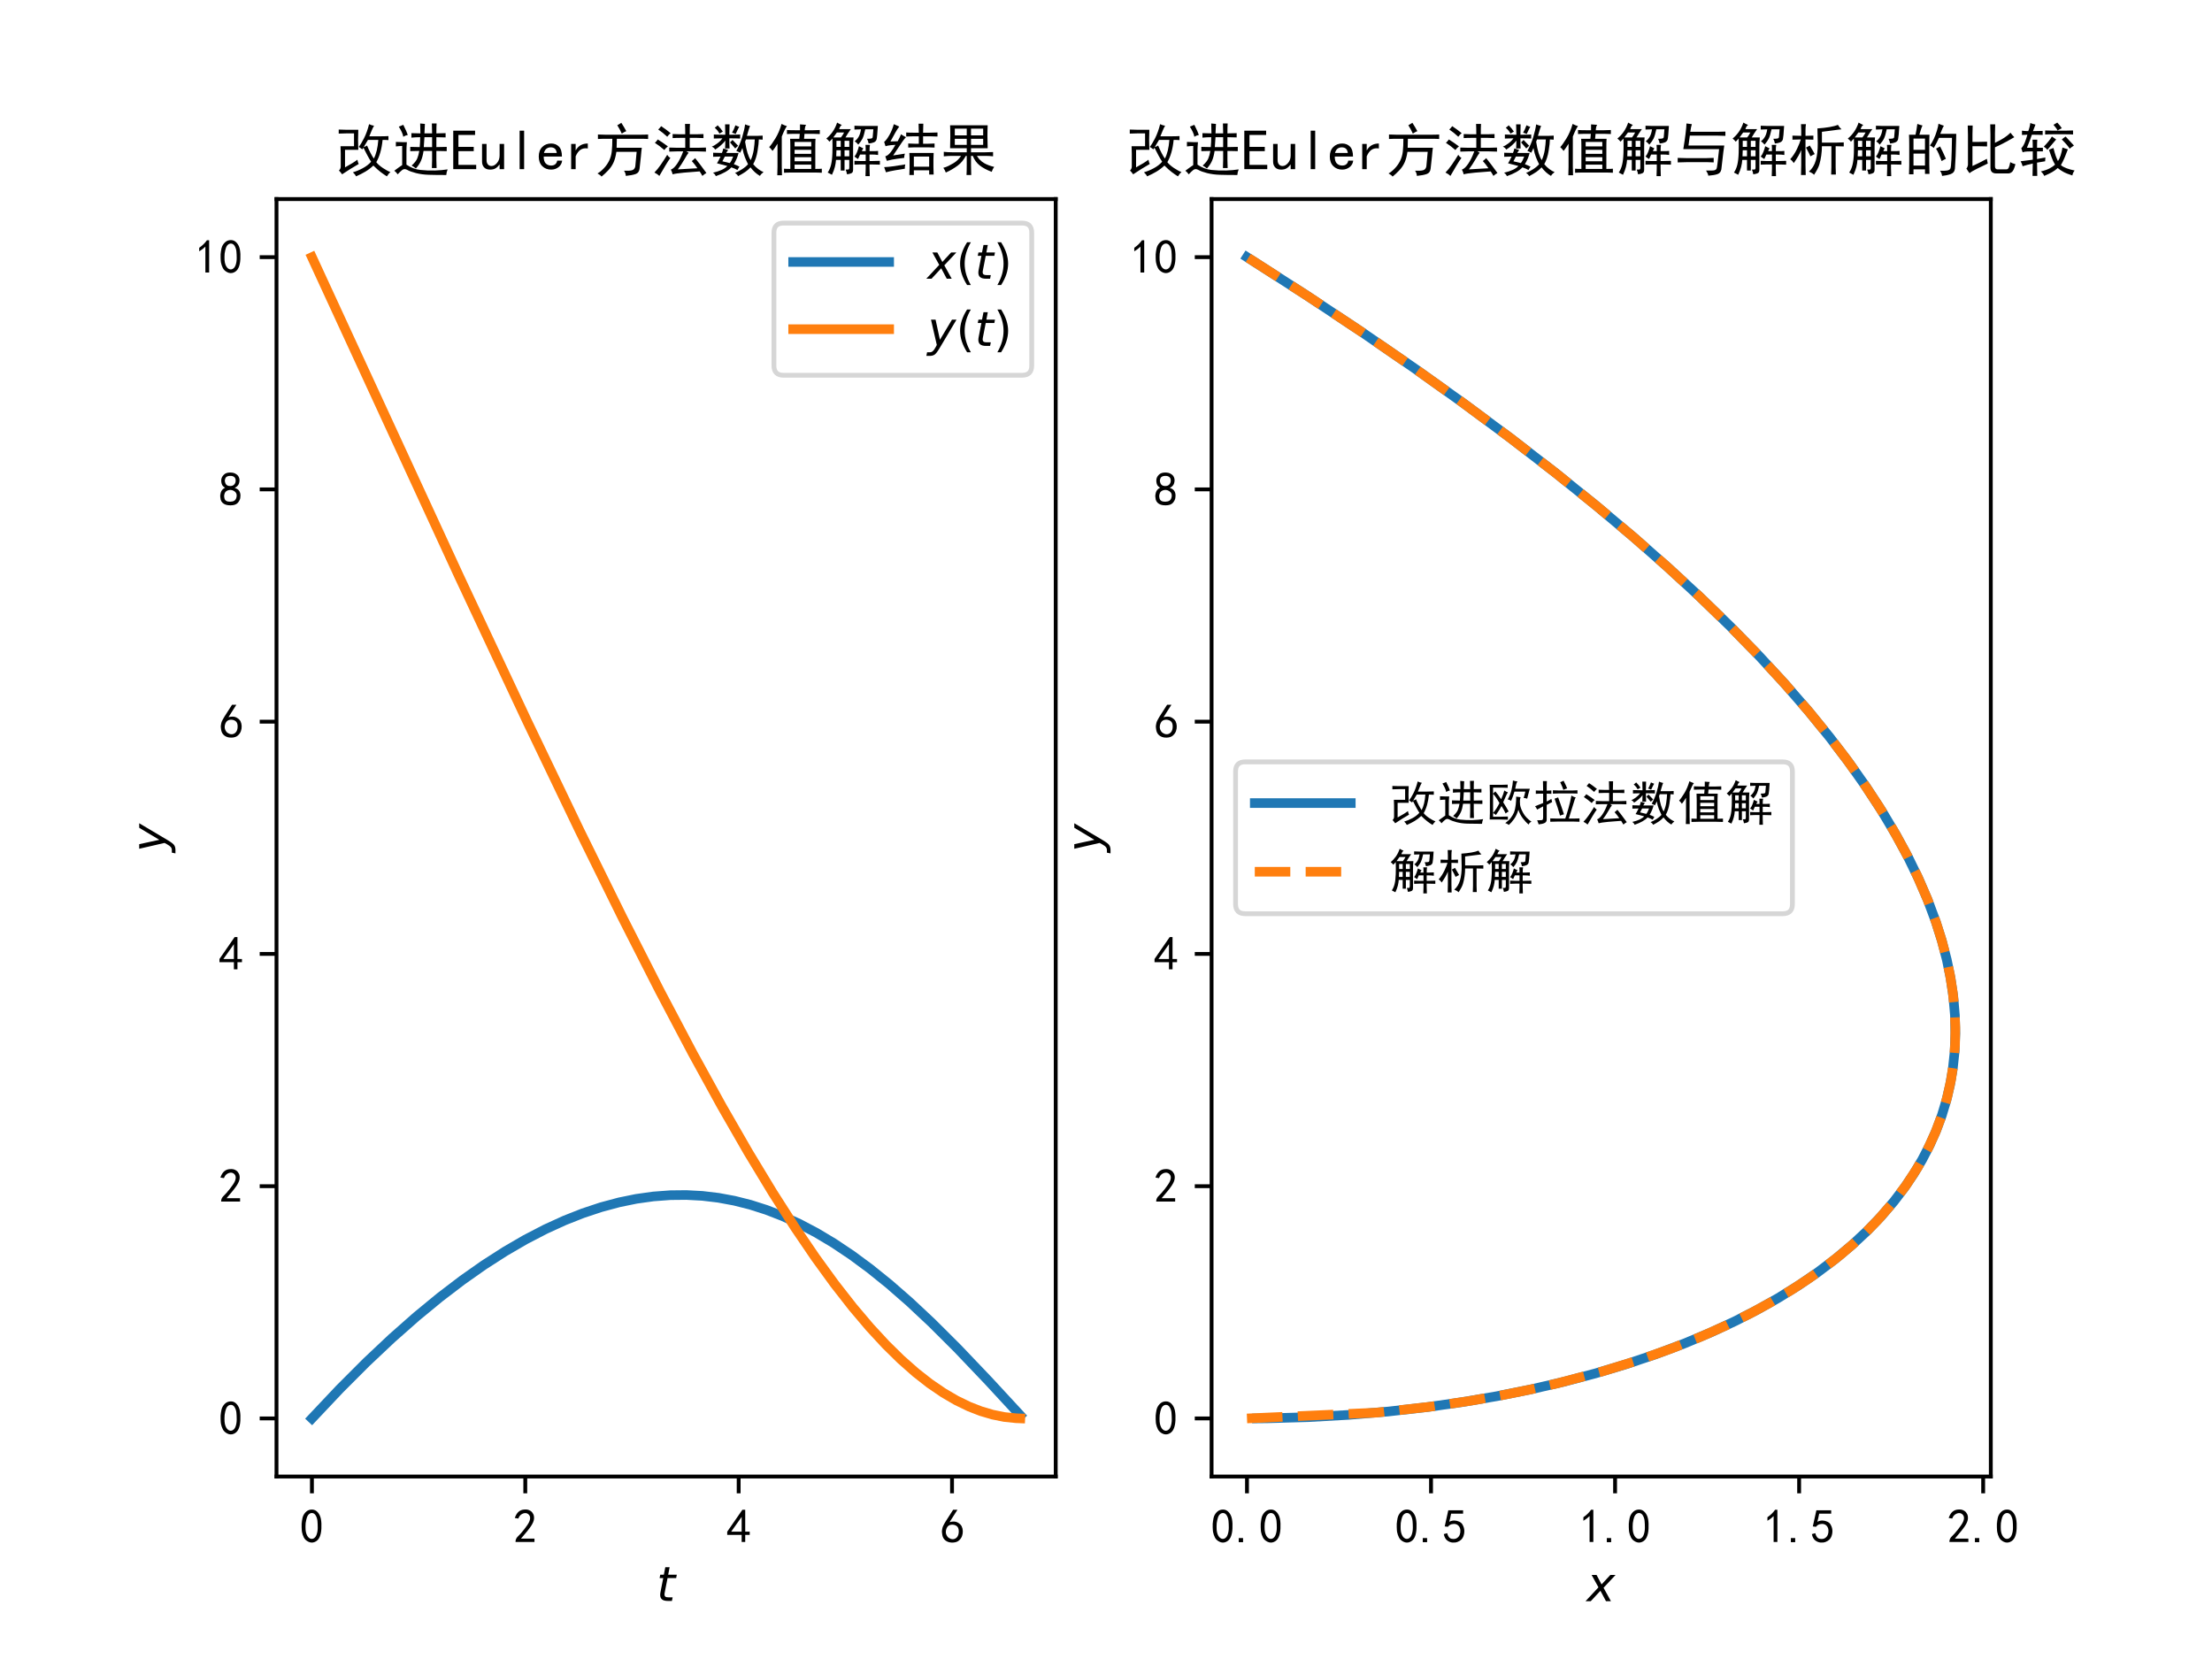 <?xml version="1.0" encoding="utf-8" standalone="no"?>
<!DOCTYPE svg PUBLIC "-//W3C//DTD SVG 1.1//EN"
  "http://www.w3.org/Graphics/SVG/1.1/DTD/svg11.dtd">
<!-- Created with matplotlib (https://matplotlib.org/) -->
<svg height="345.6pt" version="1.1" viewBox="0 0 460.8 345.6" width="460.8pt" xmlns="http://www.w3.org/2000/svg" xmlns:xlink="http://www.w3.org/1999/xlink">
 <defs>
  <style type="text/css">*{stroke-linecap:butt;stroke-linejoin:round;}</style>
 </defs>
 <g id="figure_1">
  <g id="patch_1">
   <path d="M 0 345.6 
L 460.8 345.6 
L 460.8 0 
L 0 0 
z
" style="fill:#ffffff;"/>
  </g>
  <g id="axes_1">
   <g id="patch_2">
    <path d="M 57.6 307.584 
L 219.927 307.584 
L 219.927 41.472 
L 57.6 41.472 
z
" style="fill:#ffffff;"/>
   </g>
   <g id="matplotlib.axis_1">
    <g id="xtick_1">
     <g id="line2d_1">
      <defs>
       <path d="M 0 0 
L 0 3.5 
" id="m5d708b7525" style="stroke:#000000;stroke-width:0.8;"/>
      </defs>
      <g>
       <use style="stroke:#000000;stroke-width:0.8;" x="64.979" xlink:href="#m5d708b7525" y="307.584"/>
      </g>
     </g>
     <g id="text_1">
      <!-- 0 -->
      <g transform="translate(62.479 321.459)scale(0.1 -0.1)">
       <defs>
        <path d="M 3.125 29.297 
Q 3.906 50 6.438 56.047 
Q 8.984 62.109 13.672 66.016 
Q 18.359 69.922 25.188 69.922 
Q 32.031 69.922 37.109 64.25 
Q 42.188 58.594 43.75 50 
Q 45.312 41.406 44.719 30.266 
Q 44.141 19.141 40.812 12.109 
Q 37.5 5.078 30.859 2.344 
Q 24.219 -0.391 17.578 2.922 
Q 10.938 6.25 8.203 11.719 
Q 5.469 17.188 4.297 23.234 
Q 3.125 29.297 3.906 50 
z
M 12.891 52.734 
Q 10.547 31.25 12.5 22.844 
Q 14.453 14.453 18.938 10.938 
Q 23.438 7.422 28.125 9.562 
Q 32.812 11.719 34.953 18.156 
Q 37.109 24.609 37.109 32.219 
Q 37.109 39.844 36.516 46.094 
Q 35.938 52.344 33 57.422 
Q 30.078 62.5 25.188 62.688 
Q 20.312 62.891 16.594 57.812 
Q 12.891 52.734 10.547 31.25 
z
" id="SimHei-48"/>
       </defs>
       <use xlink:href="#SimHei-48"/>
      </g>
     </g>
    </g>
    <g id="xtick_2">
     <g id="line2d_2">
      <g>
       <use style="stroke:#000000;stroke-width:0.8;" x="109.427" xlink:href="#m5d708b7525" y="307.584"/>
      </g>
     </g>
     <g id="text_2">
      <!-- 2 -->
      <g transform="translate(106.927 321.459)scale(0.1 -0.1)">
       <defs>
        <path d="M 4.688 3.906 
Q 5.078 9.766 10.156 14.453 
Q 15.234 19.141 23.047 29.094 
Q 30.859 39.062 33.203 44.531 
Q 35.547 50 34.953 53.906 
Q 34.375 57.812 31.25 60.344 
Q 28.125 62.891 24.016 62.5 
Q 19.922 62.109 16.203 59.375 
Q 12.5 56.641 10.547 51.172 
L 3.125 52.344 
Q 6.25 61.328 11.125 65.422 
Q 16.016 69.531 22.656 69.922 
Q 26.562 70.312 29.688 69.719 
Q 32.812 69.141 36.125 66.984 
Q 39.453 64.844 41.594 60.547 
Q 43.75 56.25 43.156 50.188 
Q 42.578 44.141 37.109 35.734 
Q 31.641 27.344 16.016 9.375 
L 44.141 9.375 
L 44.141 2.344 
L 4.688 2.344 
z
" id="SimHei-50"/>
       </defs>
       <use xlink:href="#SimHei-50"/>
      </g>
     </g>
    </g>
    <g id="xtick_3">
     <g id="line2d_3">
      <g>
       <use style="stroke:#000000;stroke-width:0.8;" x="153.876" xlink:href="#m5d708b7525" y="307.584"/>
      </g>
     </g>
     <g id="text_3">
      <!-- 4 -->
      <g transform="translate(151.376 321.459)scale(0.1 -0.1)">
       <defs>
        <path d="M 31.25 17.188 
L 1.172 17.188 
L 1.172 23.828 
L 32.812 69.531 
L 38.672 69.531 
L 38.672 23.828 
L 48.047 23.828 
L 48.047 17.188 
L 38.672 17.188 
L 38.672 2.344 
L 31.25 2.344 
z
M 31.25 23.828 
L 31.25 54.688 
L 9.375 23.828 
z
" id="SimHei-52"/>
       </defs>
       <use xlink:href="#SimHei-52"/>
      </g>
     </g>
    </g>
    <g id="xtick_4">
     <g id="line2d_4">
      <g>
       <use style="stroke:#000000;stroke-width:0.8;" x="198.325" xlink:href="#m5d708b7525" y="307.584"/>
      </g>
     </g>
     <g id="text_4">
      <!-- 6 -->
      <g transform="translate(195.825 321.459)scale(0.1 -0.1)">
       <defs>
        <path d="M 3.516 19.531 
Q 4.297 30.859 6.047 34.766 
Q 7.812 38.672 11.328 44.531 
L 27.344 69.531 
L 36.328 69.531 
L 19.922 43.75 
Q 30.469 46.484 36.719 42.969 
Q 42.969 39.453 45.109 34.953 
Q 47.266 30.469 47.453 25.188 
Q 47.656 19.922 45.891 14.844 
Q 44.141 9.766 39.641 5.656 
Q 35.156 1.562 27.141 1.172 
Q 19.141 0.781 13.469 4.094 
Q 7.812 7.422 5.656 13.469 
Q 3.516 19.531 4.297 30.859 
z
M 12.5 16.016 
Q 19.531 8.594 25.391 8.203 
Q 31.25 7.812 35.156 12.109 
Q 39.062 16.406 39.062 24.609 
Q 39.062 32.812 34.172 35.938 
Q 29.297 39.062 23.234 38.281 
Q 17.188 37.5 14.453 32.422 
Q 11.719 27.344 12.109 21.672 
Q 12.5 16.016 19.531 8.594 
z
" id="SimHei-54"/>
       </defs>
       <use xlink:href="#SimHei-54"/>
      </g>
     </g>
    </g>
    <g id="text_5">
     <!-- $t$ -->
     <g transform="translate(136.764 333.584)scale(0.1 -0.1)">
      <defs>
       <path d="M 42.281 54.688 
L 40.922 47.703 
L 23 47.703 
L 17.188 18.016 
Q 16.891 16.359 16.75 15.234 
Q 16.609 14.109 16.609 13.484 
Q 16.609 10.359 18.484 8.938 
Q 20.359 7.516 24.516 7.516 
L 33.594 7.516 
L 32.078 0 
L 23.484 0 
Q 15.484 0 11.547 3.125 
Q 7.625 6.25 7.625 12.594 
Q 7.625 13.719 7.766 15.062 
Q 7.906 16.406 8.203 18.016 
L 14.016 47.703 
L 6.391 47.703 
L 7.812 54.688 
L 15.281 54.688 
L 18.312 70.219 
L 27.297 70.219 
L 24.312 54.688 
z
" id="DejaVuSans-Oblique-116"/>
      </defs>
      <use transform="translate(0 0.781)" xlink:href="#DejaVuSans-Oblique-116"/>
     </g>
    </g>
   </g>
   <g id="matplotlib.axis_2">
    <g id="ytick_1">
     <g id="line2d_5">
      <defs>
       <path d="M 0 0 
L -3.5 0 
" id="m7e8aadbbda" style="stroke:#000000;stroke-width:0.8;"/>
      </defs>
      <g>
       <use style="stroke:#000000;stroke-width:0.8;" x="57.6" xlink:href="#m7e8aadbbda" y="295.488"/>
      </g>
     </g>
     <g id="text_6">
      <!-- 0 -->
      <g transform="translate(45.6 298.925)scale(0.1 -0.1)">
       <use xlink:href="#SimHei-48"/>
      </g>
     </g>
    </g>
    <g id="ytick_2">
     <g id="line2d_6">
      <g>
       <use style="stroke:#000000;stroke-width:0.8;" x="57.6" xlink:href="#m7e8aadbbda" y="247.104"/>
      </g>
     </g>
     <g id="text_7">
      <!-- 2 -->
      <g transform="translate(45.6 250.542)scale(0.1 -0.1)">
       <use xlink:href="#SimHei-50"/>
      </g>
     </g>
    </g>
    <g id="ytick_3">
     <g id="line2d_7">
      <g>
       <use style="stroke:#000000;stroke-width:0.8;" x="57.6" xlink:href="#m7e8aadbbda" y="198.72"/>
      </g>
     </g>
     <g id="text_8">
      <!-- 4 -->
      <g transform="translate(45.6 202.157)scale(0.1 -0.1)">
       <use xlink:href="#SimHei-52"/>
      </g>
     </g>
    </g>
    <g id="ytick_4">
     <g id="line2d_8">
      <g>
       <use style="stroke:#000000;stroke-width:0.8;" x="57.6" xlink:href="#m7e8aadbbda" y="150.336"/>
      </g>
     </g>
     <g id="text_9">
      <!-- 6 -->
      <g transform="translate(45.6 153.774)scale(0.1 -0.1)">
       <use xlink:href="#SimHei-54"/>
      </g>
     </g>
    </g>
    <g id="ytick_5">
     <g id="line2d_9">
      <g>
       <use style="stroke:#000000;stroke-width:0.8;" x="57.6" xlink:href="#m7e8aadbbda" y="101.952"/>
      </g>
     </g>
     <g id="text_10">
      <!-- 8 -->
      <g transform="translate(45.6 105.389)scale(0.1 -0.1)">
       <defs>
        <path d="M 2.734 16.797 
Q 2.734 26.172 5.078 30.656 
Q 7.422 35.156 12.891 37.891 
Q 8.203 40.625 6.641 43.938 
Q 5.078 47.266 4.875 51.562 
Q 4.688 55.859 6.047 58.984 
Q 7.422 62.109 10.156 64.844 
Q 12.891 67.578 16.203 68.547 
Q 19.531 69.531 23.438 69.531 
Q 27.344 69.531 30.469 68.75 
Q 33.594 67.969 37.109 65.422 
Q 40.625 62.891 42.188 58.203 
Q 43.75 53.516 41.984 47.266 
Q 40.234 41.016 32.812 37.5 
Q 39.453 35.547 42.188 31.438 
Q 44.922 27.344 44.922 21.484 
Q 44.922 15.625 43.156 12.109 
Q 41.406 8.594 39.25 6.25 
Q 37.109 3.906 33.391 2.531 
Q 29.688 1.172 24.016 1.172 
Q 18.359 1.172 14.25 2.531 
Q 10.156 3.906 7.422 6.641 
Q 4.688 9.375 3.703 13.078 
Q 2.734 16.797 2.734 26.172 
z
M 10.938 26.562 
Q 10.547 17.188 12.297 13.672 
Q 14.062 10.156 18.75 9.172 
Q 23.438 8.203 28.516 9.375 
Q 33.594 10.547 35.547 14.844 
Q 37.5 19.141 36.906 23.438 
Q 36.328 27.734 32.031 30.656 
Q 27.734 33.594 22.656 33.203 
Q 17.578 32.812 14.25 29.688 
Q 10.938 26.562 10.547 17.188 
z
M 12.109 56.25 
Q 12.109 48.438 14.844 44.922 
Q 17.578 41.406 23.438 41.406 
Q 29.297 41.406 32.219 44.922 
Q 35.156 48.438 34.953 53.312 
Q 34.766 58.203 31.438 60.547 
Q 28.125 62.891 22.453 62.5 
Q 16.797 62.109 14.453 59.172 
Q 12.109 56.25 12.109 48.438 
z
" id="SimHei-56"/>
       </defs>
       <use xlink:href="#SimHei-56"/>
      </g>
     </g>
    </g>
    <g id="ytick_6">
     <g id="line2d_10">
      <g>
       <use style="stroke:#000000;stroke-width:0.8;" x="57.6" xlink:href="#m7e8aadbbda" y="53.568"/>
      </g>
     </g>
     <g id="text_11">
      <!-- 10 -->
      <g transform="translate(40.6 57.005)scale(0.1 -0.1)">
       <defs>
        <path d="M 21.875 56.25 
Q 16.797 51.172 8.984 46.484 
L 8.984 53.906 
Q 18.75 60.547 25 69.531 
L 29.688 69.531 
L 29.688 2.344 
L 21.875 2.344 
z
" id="SimHei-49"/>
       </defs>
       <use xlink:href="#SimHei-49"/>
       <use x="50" xlink:href="#SimHei-48"/>
      </g>
     </g>
    </g>
    <g id="text_12">
     <!-- $y$ -->
     <g transform="translate(34.5 177.528)rotate(-90)scale(0.1 -0.1)">
      <defs>
       <path d="M 24.812 -5.078 
Q 18.562 -15.578 14.625 -18.188 
Q 10.688 -20.797 4.594 -20.797 
L -2.484 -20.797 
L -0.984 -13.281 
L 4.203 -13.281 
Q 7.953 -13.281 10.594 -11.234 
Q 13.234 -9.188 16.5 -3.219 
L 19.281 2 
L 7.172 54.688 
L 16.703 54.688 
L 25.781 12.797 
L 50.875 54.688 
L 60.297 54.688 
z
" id="DejaVuSans-Oblique-121"/>
      </defs>
      <use transform="translate(0 0.312)" xlink:href="#DejaVuSans-Oblique-121"/>
     </g>
    </g>
   </g>
   <g id="line2d_11">
    <path clip-path="url(#p2089507216)" d="M 64.979 295.488 
L 70.757 289.365 
L 76.313 283.801 
L 81.647 278.776 
L 86.758 274.265 
L 91.648 270.242 
L 96.315 266.681 
L 100.76 263.554 
L 105.205 260.697 
L 109.427 258.242 
L 113.65 256.051 
L 117.65 254.227 
L 121.429 252.737 
L 125.207 251.482 
L 128.985 250.469 
L 132.541 249.743 
L 136.097 249.244 
L 139.653 248.977 
L 142.986 248.943 
L 146.32 249.122 
L 149.654 249.519 
L 152.987 250.136 
L 156.321 250.976 
L 159.655 252.041 
L 162.988 253.331 
L 166.544 254.955 
L 170.1 256.832 
L 173.656 258.959 
L 177.434 261.484 
L 181.212 264.273 
L 185.213 267.498 
L 189.435 271.182 
L 194.102 275.552 
L 199.436 280.868 
L 205.881 287.63 
L 212.549 294.843 
L 212.549 294.843 
" style="fill:none;stroke:#1f77b4;stroke-linecap:square;stroke-width:2;"/>
   </g>
   <g id="line2d_12">
    <path clip-path="url(#p2089507216)" d="M 64.979 53.568 
L 95.648 120.074 
L 109.872 150.379 
L 120.762 173.072 
L 129.652 191.107 
L 137.43 206.399 
L 144.32 219.458 
L 150.32 230.377 
L 155.876 240.038 
L 160.988 248.485 
L 165.655 255.775 
L 169.878 261.982 
L 173.878 267.488 
L 177.656 272.321 
L 181.212 276.519 
L 184.546 280.125 
L 187.657 283.185 
L 190.769 285.935 
L 193.658 288.198 
L 196.547 290.171 
L 199.214 291.727 
L 201.881 293.02 
L 204.326 293.971 
L 206.77 294.694 
L 209.215 295.186 
L 211.66 295.444 
L 212.549 295.48 
L 212.549 295.48 
" style="fill:none;stroke:#ff7f0e;stroke-linecap:square;stroke-width:2;"/>
   </g>
   <g id="patch_3">
    <path d="M 57.6 307.584 
L 57.6 41.472 
" style="fill:none;stroke:#000000;stroke-linecap:square;stroke-linejoin:miter;stroke-width:0.8;"/>
   </g>
   <g id="patch_4">
    <path d="M 219.927 307.584 
L 219.927 41.472 
" style="fill:none;stroke:#000000;stroke-linecap:square;stroke-linejoin:miter;stroke-width:0.8;"/>
   </g>
   <g id="patch_5">
    <path d="M 57.6 307.584 
L 219.927 307.584 
" style="fill:none;stroke:#000000;stroke-linecap:square;stroke-linejoin:miter;stroke-width:0.8;"/>
   </g>
   <g id="patch_6">
    <path d="M 57.6 41.472 
L 219.927 41.472 
" style="fill:none;stroke:#000000;stroke-linecap:square;stroke-linejoin:miter;stroke-width:0.8;"/>
   </g>
   <g id="text_13">
    <!-- 改进Euler方法数值解结果 -->
    <g transform="translate(69.764 35.472)scale(0.12 -0.12)">
     <defs>
      <path d="M 71.875 14.062 
Q 75.781 8.984 83.391 3.906 
Q 91.016 -1.172 96.484 -3.125 
Q 93.75 -5.078 90.234 -10.547 
Q 85.156 -7.422 79.484 -3.125 
Q 73.828 1.172 66.797 8.203 
Q 60.156 1.953 52.922 -2.344 
Q 45.703 -6.641 36.719 -10.547 
Q 35.156 -7.031 31.25 -3.516 
Q 39.453 -1.172 48.234 3.516 
Q 57.031 8.203 62.891 14.844 
Q 59.766 19.531 56.25 26.172 
Q 52.734 32.812 49.609 39.062 
L 47.656 36.328 
Q 43.75 39.062 41.406 40.625 
Q 45.312 45.312 50.578 55.656 
Q 55.859 66.016 59.375 80.078 
Q 64.062 77.734 67.969 77.344 
Q 65.625 73.438 63.672 68.547 
Q 61.719 63.672 59.766 58.984 
L 79.297 58.984 
Q 87.5 58.984 92.969 59.375 
L 92.969 52.344 
Q 89.062 52.734 82.812 52.734 
Q 80.469 28.906 71.875 14.062 
z
M 40.625 70.312 
Q 40.234 61.328 40.234 52.344 
Q 40.234 43.359 40.625 35.547 
L 17.578 35.547 
L 17.578 5.078 
Q 32.031 12.891 39.062 18.359 
Q 39.844 13.672 41.406 10.938 
Q 33.984 6.641 26.953 2.344 
Q 19.922 -1.953 12.5 -7.031 
Q 10.156 -3.516 7.031 -0.391 
Q 10.547 2.734 10.156 7.812 
L 10.156 29.297 
Q 10.156 34.766 9.766 41.797 
L 33.203 41.797 
L 33.203 64.062 
L 20.312 64.062 
Q 13.672 64.062 6.641 63.672 
L 6.641 70.703 
Q 13.672 70.312 20.312 70.312 
z
M 50 40.234 
Q 53.516 41.406 55.859 42.969 
Q 58.594 36.328 61.719 30.266 
Q 64.844 24.219 67.578 20.312 
Q 73.828 32.031 75.391 52.734 
L 57.422 52.734 
Q 53.906 46.484 50 40.234 
z
" id="SimHei-25913"/>
      <path d="M 68.75 64.062 
Q 68.75 71.875 68.359 81.25 
L 76.562 81.25 
Q 76.172 76.562 76.172 64.062 
Q 84.375 64.062 92.188 64.453 
L 92.188 57.031 
Q 84.375 57.422 76.172 57.422 
L 76.172 40.234 
Q 85.547 40.234 94.141 40.625 
L 94.141 33.203 
Q 85.547 33.594 76.172 33.594 
L 76.172 17.578 
Q 76.172 10.938 76.562 3.906 
L 68.359 3.906 
Q 68.359 10.938 68.75 17.578 
L 68.75 33.594 
L 53.906 33.594 
Q 52.344 23.047 49.406 16.406 
Q 46.484 9.766 40.625 3.125 
Q 36.719 6.25 33.203 8.203 
Q 40.625 14.844 42.969 20.5 
Q 45.312 26.172 46.484 33.594 
Q 37.5 33.594 30.859 33.203 
L 30.859 40.625 
Q 37.891 40.234 47.266 40.234 
Q 48.047 49.219 48.047 57.422 
Q 40.234 57.422 32.812 56.641 
L 32.812 64.453 
Q 40.234 64.062 48.438 64.062 
Q 48.438 73.047 48.047 81.25 
Q 51.953 80.859 56.25 80.469 
Q 55.859 75.391 55.469 64.062 
z
M 25 48.828 
Q 24.219 40.234 24.219 34.375 
L 24.219 9.766 
Q 35.547 1.953 48.438 0.578 
Q 61.328 -0.781 73.625 -0.391 
Q 85.938 0 95.703 1.562 
Q 93.75 -3.125 93.359 -8.203 
Q 74.609 -8.203 62.688 -7.812 
Q 50.781 -7.422 40.812 -4.875 
Q 30.859 -2.344 25.781 0.578 
Q 20.703 3.516 16.984 0.578 
Q 13.281 -2.344 8.984 -7.031 
Q 6.641 -3.516 3.125 -0.781 
Q 12.5 6.25 16.797 8.984 
L 16.797 42.188 
Q 12.5 42.188 5.859 41.406 
L 5.859 49.219 
Q 13.672 48.828 17.578 48.828 
z
M 68.75 40.234 
L 68.75 57.422 
L 55.469 57.422 
Q 55.078 49.219 54.297 40.234 
z
M 18.75 78.906 
Q 25 66.406 26.562 61.328 
Q 22.266 60.547 18.75 58.203 
Q 17.578 65.234 10.938 75.781 
L 18.75 78.906 
z
" id="SimHei-36827"/>
      <path d="M 45.312 1.953 
L 5.469 1.953 
L 5.469 68.75 
L 43.359 68.75 
L 43.359 61.328 
L 14.453 61.328 
L 14.453 40.625 
L 41.016 40.625 
L 41.016 33.203 
L 14.453 33.203 
L 14.453 9.375 
L 45.312 9.375 
z
" id="SimHei-69"/>
      <path d="M 43.75 1.953 
L 35.938 1.953 
L 35.938 10.156 
Q 32.812 5.859 29.094 3.516 
Q 25.391 1.172 19.531 1.172 
Q 12.5 1.172 8.984 5.078 
Q 5.469 8.984 5.469 14.844 
L 5.469 45.703 
L 13.281 45.703 
L 13.281 17.578 
Q 13.281 12.891 15.625 10.156 
Q 17.969 7.422 21.875 7.422 
Q 26.953 7.422 31.438 12.688 
Q 35.938 17.969 35.938 25.781 
L 35.938 45.703 
L 43.75 45.703 
z
" id="SimHei-117"/>
      <path d="M 28.516 1.953 
L 20.703 1.953 
L 20.703 68.75 
L 28.516 68.75 
z
" id="SimHei-108"/>
      <path d="M 44.531 16.797 
Q 43.75 9.766 38.281 5.469 
Q 32.812 1.172 25.391 1.172 
Q 16.016 1.172 9.953 7.219 
Q 3.906 13.281 3.906 23.828 
Q 3.906 34.375 9.953 40.422 
Q 16.016 46.484 25.391 46.484 
Q 33.594 46.484 38.859 41.203 
Q 44.141 35.938 44.141 23.828 
L 12.5 23.828 
Q 12.5 15.234 16.203 11.719 
Q 19.922 8.203 25.391 8.203 
Q 29.688 8.203 32.422 10.344 
Q 35.156 12.5 35.938 16.797 
z
M 35.156 30.078 
Q 34.375 35.547 31.641 37.688 
Q 28.906 39.844 24.609 39.844 
Q 20.703 39.844 17.578 37.688 
Q 14.453 35.547 12.891 30.078 
z
" id="SimHei-101"/>
      <path d="M 39.062 37.891 
Q 31.641 39.062 26.562 35.734 
Q 21.484 32.422 17.969 24.219 
L 17.969 1.953 
L 10.156 1.953 
L 10.156 45.703 
L 17.969 45.703 
L 17.969 34.375 
Q 21.484 40.625 26.75 43.547 
Q 32.031 46.484 39.062 46.484 
z
" id="SimHei-114"/>
      <path d="M 6.641 62.109 
Q 12.891 61.719 20.312 61.719 
L 78.516 61.719 
Q 87.891 61.719 93.75 62.109 
L 93.75 54.297 
Q 88.672 54.688 79.688 54.688 
L 39.453 54.688 
Q 39.453 50.391 39.062 39.062 
L 82.812 39.062 
Q 82.031 33.984 81.25 24.219 
L 78.906 2.734 
Q 78.125 -4.297 72.266 -6.438 
Q 66.406 -8.594 55.078 -9.766 
Q 54.688 -4.688 51.953 -0.781 
Q 60.938 -1.172 65.625 0 
Q 70.312 1.172 71.484 6.641 
L 73.828 32.031 
L 38.672 32.031 
Q 37.109 21.094 33.781 13.672 
Q 30.469 6.25 24.609 0 
Q 18.75 -6.25 12.891 -10.938 
Q 11.328 -8.594 5.859 -5.469 
Q 10.938 -2.734 16.594 3.125 
Q 22.266 8.984 25.969 16.406 
Q 29.688 23.828 30.656 32.812 
Q 31.641 41.797 31.641 54.688 
L 20.703 54.688 
Q 12.109 54.688 6.641 54.297 
z
M 48.047 63.672 
Q 44.531 71.484 40.234 78.125 
Q 43.75 80.078 47.266 82.422 
Q 51.562 75.781 55.859 67.969 
Q 51.953 66.406 48.047 63.672 
z
" id="SimHei-26041"/>
      <path d="M 94.922 -4.688 
Q 91.406 -6.641 87.891 -9.766 
Q 85.156 -4.688 83.203 -1.953 
Q 70.703 -2.734 56.047 -4.094 
Q 41.406 -5.469 36.328 -7.031 
Q 35.156 -2.344 33.203 1.172 
Q 38.281 2.734 44.141 11.328 
Q 50 19.922 54.688 32.812 
L 43.75 32.812 
Q 36.719 32.812 30.469 32.422 
L 30.469 39.453 
Q 36.719 39.062 44.141 39.062 
L 58.203 39.062 
L 58.203 56.25 
L 49.219 56.25 
Q 41.797 56.25 36.328 55.859 
L 36.328 62.891 
Q 42.578 62.5 48.828 62.5 
L 58.203 62.5 
Q 58.203 73.438 57.812 80.469 
L 66.406 80.469 
Q 66.016 74.609 66.016 62.5 
L 77.734 62.5 
Q 83.594 62.5 89.844 62.891 
L 89.844 55.859 
Q 83.594 56.25 78.516 56.25 
L 66.016 56.25 
L 66.016 39.062 
L 80.078 39.062 
Q 87.109 39.062 94.141 39.453 
L 94.141 32.422 
Q 87.109 32.812 80.078 32.812 
L 60.156 32.812 
L 64.062 30.469 
Q 61.719 27.734 56.641 18.75 
Q 51.562 9.766 45.312 1.562 
Q 62.5 2.344 79.297 3.516 
Q 74.609 10.547 69.531 16.016 
Q 72.656 18.359 75.391 21.094 
Q 82.422 12.5 94.922 -4.688 
z
M 4.688 -3.906 
Q 10.156 1.562 15.812 9.766 
Q 21.484 17.969 26.953 26.953 
Q 28.906 23.438 32.422 21.484 
Q 28.906 16.797 23.438 7.609 
Q 17.969 -1.562 13.281 -9.766 
Q 10.156 -6.641 4.688 -3.906 
z
M 10.547 53.516 
Q 18.75 48.438 28.125 41.406 
Q 24.609 39.062 21.875 35.156 
Q 14.453 41.797 5.469 47.656 
Q 8.203 50 10.547 53.516 
z
M 16.406 76.562 
Q 24.219 71.484 32.812 64.453 
Q 29.688 62.109 26.953 58.203 
Q 19.531 65.234 11.328 70.703 
Q 14.062 73.438 16.406 76.562 
z
" id="SimHei-27861"/>
      <path d="M 70.703 76.953 
Q 69.922 75 68.75 71.672 
Q 67.578 68.359 65.234 59.766 
L 83.203 59.766 
Q 87.109 59.766 92.578 60.156 
L 92.578 53.125 
Q 88.281 53.516 85.938 53.516 
Q 85.938 47.266 83.781 33.781 
Q 81.641 20.312 76.172 10.547 
Q 80.078 5.859 84.953 2.141 
Q 89.844 -1.562 94.141 -3.125 
Q 89.453 -6.641 87.891 -9.766 
Q 83.203 -7.031 79.297 -3.516 
Q 75.391 0 71.484 5.078 
Q 67.188 0.391 62.297 -2.922 
Q 57.422 -6.25 50 -10.156 
Q 48.047 -6.641 44.531 -4.688 
Q 50.391 -2.344 57.031 1.953 
Q 63.672 6.25 67.188 10.547 
Q 64.453 16.016 61.906 22.266 
Q 59.375 28.516 57.422 38.672 
Q 56.25 35.547 53.516 30.469 
Q 50.781 32.031 46.875 33.594 
Q 53.125 44.531 57.031 57.422 
Q 60.938 70.312 62.109 79.688 
Q 66.797 77.734 70.703 76.953 
z
M 32.812 35.156 
Q 31.25 33.594 29.297 30.078 
L 50.781 30.078 
Q 48.438 20.312 42.578 10.547 
Q 48.828 8.203 52.344 6.25 
Q 50.391 3.516 48.828 0.391 
Q 45.312 2.734 38.281 5.078 
Q 30.469 -3.516 11.328 -10.156 
Q 9.375 -5.859 6.25 -4.297 
Q 24.609 0 31.25 7.422 
Q 20.312 10.156 13.281 12.109 
Q 15.625 15.625 19.531 23.828 
Q 15.625 23.828 6.641 23.438 
L 6.641 30.469 
Q 14.062 30.078 21.875 30.078 
Q 23.438 33.594 24.219 37.891 
Q 28.516 36.328 32.812 35.156 
z
M 27.734 61.719 
Q 27.734 71.094 27.344 79.688 
L 35.156 79.688 
Q 34.766 71.484 34.766 61.719 
Q 48.047 61.719 53.516 62.109 
L 53.516 55.078 
Q 48.047 55.469 34.766 55.469 
Q 34.766 44.141 35.156 37.891 
L 27.344 37.891 
Q 27.734 43.359 27.734 51.562 
Q 25.781 48.438 20.312 43.547 
Q 14.844 38.672 10.156 35.938 
Q 8.203 39.453 4.297 41.016 
Q 7.812 42.188 13.672 46.484 
Q 19.531 50.781 22.656 55.469 
Q 14.844 55.469 7.812 55.078 
L 7.812 62.109 
Q 14.453 61.719 27.734 61.719 
z
M 62.109 49.609 
Q 65.625 26.562 71.875 17.578 
Q 75.781 26.562 77.141 35.734 
Q 78.516 44.922 78.906 53.516 
L 63.672 53.516 
L 62.109 49.609 
z
M 22.656 15.625 
Q 27.344 14.453 35.547 12.5 
Q 38.672 16.406 41.406 23.828 
L 26.953 23.828 
Q 25 19.922 22.656 15.625 
z
M 51.953 75.391 
Q 50 72.266 48.828 69.531 
Q 47.656 66.797 45.703 62.891 
Q 42.578 64.453 39.453 65.234 
Q 42.578 70.312 45.312 78.125 
Q 49.219 76.172 51.953 75.391 
z
M 40.234 52.734 
Q 45.312 47.656 50 42.578 
Q 47.656 40.625 44.922 37.891 
Q 39.453 44.531 35.938 48.438 
Q 38.281 50.391 40.234 52.734 
z
M 14.453 78.125 
Q 19.922 72.656 23.438 67.188 
L 17.578 63.672 
Q 14.844 69.141 9.375 73.828 
Q 12.891 76.172 14.453 78.125 
z
" id="SimHei-25968"/>
      <path d="M 57.422 69.531 
L 57.422 79.688 
Q 62.109 79.297 67.969 78.906 
Q 66.016 76.172 65.625 69.531 
L 80.078 69.531 
Q 86.719 69.531 91.797 69.922 
L 91.797 62.891 
Q 86.328 63.281 80.078 63.281 
L 65.234 63.281 
L 64.453 54.688 
L 84.375 54.688 
Q 83.984 50 83.984 42.188 
L 83.984 2.344 
Q 91.797 2.344 95.312 2.734 
L 95.312 -4.297 
Q 90.234 -3.906 81.25 -3.906 
L 44.531 -3.906 
Q 35.547 -3.906 29.688 -4.297 
L 29.688 2.734 
Q 33.203 2.344 40.625 2.344 
L 40.625 42.188 
Q 40.625 49.609 40.234 54.688 
L 56.25 54.688 
L 57.031 63.281 
L 50 63.281 
Q 40.234 63.281 34.766 62.891 
L 34.766 69.922 
Q 39.844 69.531 50 69.531 
z
M 34.766 76.562 
Q 31.641 73.047 25.781 58.594 
L 25.781 7.031 
Q 25.781 -1.172 26.172 -8.594 
L 17.969 -8.594 
Q 18.359 -1.953 18.359 5.859 
L 18.359 46.094 
Q 13.672 38.281 9.766 33.594 
Q 6.641 37.891 3.906 40.234 
Q 7.812 44.141 14.641 55.266 
Q 21.484 66.406 25.391 80.469 
Q 30.859 77.734 34.766 76.562 
z
M 76.953 41.406 
L 76.953 49.219 
L 48.047 49.219 
L 48.047 41.406 
z
M 76.953 2.344 
L 76.953 9.766 
L 48.047 9.766 
L 48.047 2.344 
z
M 76.953 15.625 
L 76.953 22.656 
L 48.047 22.656 
L 48.047 15.625 
z
M 76.953 28.516 
L 76.953 35.547 
L 48.047 35.547 
L 48.047 28.516 
z
" id="SimHei-20540"/>
      <path d="M 30.078 78.516 
Q 26.953 76.953 25.391 71.484 
L 45.703 71.484 
Q 43.75 68.75 40.625 64.062 
Q 37.5 59.375 36.328 57.031 
L 50.391 57.031 
Q 49.609 49.219 49.609 41.406 
L 49.609 1.172 
Q 49.609 -3.516 47.062 -4.875 
Q 44.531 -6.25 39.062 -7.031 
Q 38.281 -2.734 36.719 1.172 
Q 39.844 1.172 41.406 1.359 
Q 42.969 1.562 42.969 5.078 
L 42.969 17.969 
L 34.766 17.969 
L 34.766 -0.391 
L 28.125 -0.391 
L 28.125 17.969 
L 19.922 17.969 
Q 19.531 12.109 17.969 5.859 
Q 16.406 -0.391 12.891 -7.812 
Q 9.375 -5.859 5.469 -3.906 
Q 9.375 1.562 11.328 9.562 
Q 13.281 17.578 13.672 30.078 
Q 14.062 42.578 13.672 55.078 
Q 10.547 51.562 8.594 49.609 
Q 6.25 52.734 3.125 55.078 
Q 8.984 59.766 13.859 66.594 
Q 18.75 73.438 21.875 82.812 
Q 25 80.859 30.078 78.516 
z
M 67.578 37.891 
Q 65.625 36.328 64.844 33.203 
L 71.484 33.203 
Q 71.484 41.406 71.094 44.141 
L 78.906 44.141 
Q 78.125 40.625 78.125 33.203 
L 83.594 33.203 
Q 89.453 33.203 92.969 33.594 
L 92.969 26.562 
Q 87.891 27.344 82.812 27.344 
L 78.125 27.344 
L 78.125 16.016 
L 80.859 16.016 
Q 88.281 16.016 96.094 16.406 
L 96.094 9.766 
Q 88.672 10.156 80.859 10.156 
L 78.125 10.156 
L 78.125 3.516 
Q 78.125 -1.953 78.516 -10.156 
L 71.094 -10.156 
Q 71.484 -1.953 71.484 3.516 
L 71.484 10.156 
L 62.891 10.156 
Q 58.594 10.156 51.953 9.766 
L 51.953 16.406 
Q 57.812 16.016 62.891 16.016 
L 71.484 16.016 
L 71.484 27.344 
L 61.719 27.344 
Q 60.547 24.219 58.203 19.531 
Q 55.469 21.094 51.953 23.828 
Q 54.688 26.953 56.641 32.031 
Q 58.594 37.109 59.766 41.797 
L 67.578 37.891 
z
M 76.562 46.484 
Q 75.781 50.781 73.828 54.688 
Q 78.125 54.688 80.656 55.078 
Q 83.203 55.469 83.594 57.422 
Q 83.984 59.375 84.766 71.094 
L 70.703 71.094 
Q 68.359 60.156 66.016 55.266 
Q 63.672 50.391 58.594 44.531 
Q 56.25 47.656 52.344 50.391 
Q 56.641 53.516 59.375 58.391 
Q 62.109 63.281 63.281 71.094 
Q 58.594 71.094 51.953 70.703 
L 51.953 77.344 
Q 58.203 76.953 63.281 76.953 
L 92.578 76.953 
Q 91.406 57.812 90.422 53.906 
Q 89.453 50 85.547 48.438 
Q 81.641 46.875 76.562 46.484 
z
M 28.516 57.031 
Q 31.641 60.938 33.984 65.625 
L 21.484 65.625 
Q 17.969 60.938 15.234 57.031 
z
M 42.969 24.219 
L 42.969 34.766 
L 34.766 34.766 
L 34.766 24.219 
z
M 42.969 40.625 
L 42.969 51.172 
L 34.766 51.172 
L 34.766 40.625 
z
M 28.125 24.219 
L 28.125 34.766 
L 20.703 34.766 
L 20.312 24.219 
z
M 28.125 40.625 
L 28.125 51.172 
L 20.703 51.172 
L 20.703 40.625 
z
" id="SimHei-35299"/>
      <path d="M 89.453 30.078 
Q 89.062 25 89.062 18.75 
L 89.062 5.469 
Q 89.062 -1.953 89.453 -7.422 
L 81.641 -7.422 
L 81.641 0 
L 55.078 0 
L 55.078 -8.203 
L 47.266 -8.203 
Q 47.656 1.953 47.656 5.078 
L 47.656 19.531 
Q 47.656 24.219 47.266 30.078 
L 89.453 30.078 
z
M 29.688 75.781 
Q 26.562 71.875 23.047 65.625 
Q 19.531 59.375 14.453 50 
Q 23.047 50.391 26.953 50.391 
Q 30.469 56.641 32.812 62.5 
Q 36.719 59.766 41.406 57.422 
Q 39.453 55.859 34.562 48.828 
Q 29.688 41.797 19.141 25.781 
Q 32.031 27.734 39.453 28.906 
Q 38.281 24.609 38.281 21.484 
Q 34.766 21.094 25.781 19.922 
Q 16.797 18.75 8.203 16.406 
Q 6.641 20.312 5.469 24.219 
Q 10.156 25.391 14.844 31.438 
Q 19.531 37.5 23.047 44.141 
Q 20.312 44.141 15.031 43.547 
Q 9.766 42.969 5.859 41.797 
Q 4.688 45.703 3.516 49.219 
Q 7.812 52.734 12.688 61.328 
Q 17.578 69.922 20.312 80.078 
Q 25 77.734 29.688 75.781 
z
M 63.672 65.234 
Q 63.672 71.875 63.281 80.859 
L 71.484 80.859 
Q 71.094 73.828 71.094 65.234 
L 82.422 65.234 
Q 89.844 65.234 96.094 65.625 
L 96.094 58.594 
Q 89.844 58.984 82.812 58.984 
L 71.094 58.984 
L 71.094 46.094 
L 80.078 46.094 
Q 85.547 46.094 91.016 46.484 
L 91.016 39.453 
Q 86.328 39.844 79.688 39.844 
L 57.031 39.844 
Q 50.391 39.844 45.312 39.453 
L 45.312 46.484 
Q 50.391 46.094 56.25 46.094 
L 63.672 46.094 
L 63.672 58.984 
L 55.078 58.984 
Q 48.047 58.984 41.797 58.594 
L 41.797 65.625 
Q 46.875 65.234 54.297 65.234 
z
M 81.641 6.25 
L 81.641 23.828 
L 55.078 23.828 
L 55.078 6.25 
z
M 40.234 10.156 
Q 39.062 6.641 39.453 2.734 
Q 32.031 1.562 22.656 0 
Q 13.281 -1.562 6.641 -3.516 
Q 5.078 1.562 3.516 5.469 
Q 11.719 5.859 18.359 6.828 
Q 25 7.812 40.234 10.156 
z
" id="SimHei-32467"/>
      <path d="M 46.484 -8.203 
Q 46.875 -1.172 46.875 8.984 
L 46.875 25 
L 45.312 25 
Q 42.578 19.922 39.062 15.625 
Q 35.547 11.328 31.047 8 
Q 26.562 4.688 21.281 1.562 
Q 16.016 -1.562 10.547 -3.906 
Q 8.984 0.391 6.25 4.297 
Q 10.938 5.469 15.234 7.609 
Q 19.531 9.766 23.828 12.297 
Q 28.125 14.844 31.25 17.969 
Q 34.375 21.094 37.109 25 
L 21.484 25 
Q 15.625 25 7.031 24.219 
L 7.031 32.031 
Q 14.844 31.25 21.484 31.25 
L 46.875 31.25 
L 46.875 38.281 
L 17.969 38.281 
Q 18.359 47.656 18.359 58.984 
Q 18.359 70.312 17.969 78.125 
L 83.203 78.125 
Q 82.812 70.312 82.812 58.984 
Q 82.812 47.656 83.203 38.281 
L 54.297 38.281 
L 54.297 31.25 
L 78.906 31.25 
Q 86.719 31.25 92.578 31.641 
L 92.578 24.219 
Q 85.938 25 79.688 25 
L 64.453 25 
Q 69.531 16.797 76.953 12.5 
Q 84.375 8.203 94.531 5.859 
Q 91.797 2.344 90.234 -2.734 
Q 76.953 2.344 69.141 8.594 
Q 61.328 14.844 57.422 25 
L 54.297 25 
L 54.297 8.594 
Q 54.297 0 54.688 -8.203 
z
M 75.391 60.547 
L 75.391 72.266 
L 54.297 72.266 
L 54.297 60.547 
z
M 46.875 60.547 
L 46.875 72.266 
L 26.172 72.266 
L 26.172 60.547 
z
M 75.391 44.141 
L 75.391 54.688 
L 54.297 54.688 
L 54.297 44.141 
z
M 46.875 44.141 
L 46.875 54.688 
L 26.172 54.688 
L 26.172 44.141 
z
" id="SimHei-26524"/>
     </defs>
     <use xlink:href="#SimHei-25913"/>
     <use x="100" xlink:href="#SimHei-36827"/>
     <use x="200" xlink:href="#SimHei-69"/>
     <use x="250" xlink:href="#SimHei-117"/>
     <use x="300" xlink:href="#SimHei-108"/>
     <use x="350" xlink:href="#SimHei-101"/>
     <use x="400" xlink:href="#SimHei-114"/>
     <use x="450" xlink:href="#SimHei-26041"/>
     <use x="550" xlink:href="#SimHei-27861"/>
     <use x="650" xlink:href="#SimHei-25968"/>
     <use x="750" xlink:href="#SimHei-20540"/>
     <use x="850" xlink:href="#SimHei-35299"/>
     <use x="950" xlink:href="#SimHei-32467"/>
     <use x="1050" xlink:href="#SimHei-26524"/>
    </g>
   </g>
   <g id="legend_1">
    <g id="patch_7">
     <path d="M 163.227 78.172 
L 212.927 78.172 
Q 214.927 78.172 214.927 76.172 
L 214.927 48.472 
Q 214.927 46.472 212.927 46.472 
L 163.227 46.472 
Q 161.227 46.472 161.227 48.472 
L 161.227 76.172 
Q 161.227 78.172 163.227 78.172 
z
" style="fill:#ffffff;opacity:0.8;stroke:#cccccc;stroke-linejoin:miter;"/>
    </g>
    <g id="line2d_13">
     <path d="M 165.227 54.572 
L 185.227 54.572 
" style="fill:none;stroke:#1f77b4;stroke-linecap:square;stroke-width:2;"/>
    </g>
    <g id="line2d_14"/>
    <g id="text_14">
     <!-- $x(t)$ -->
     <g transform="translate(193.227 58.072)scale(0.1 -0.1)">
      <defs>
       <path d="M 60.016 54.688 
L 34.906 27.875 
L 50.297 0 
L 39.984 0 
L 28.422 21.688 
L 8.297 0 
L -2.594 0 
L 24.312 28.812 
L 10.016 54.688 
L 20.312 54.688 
L 30.812 34.906 
L 49.125 54.688 
z
" id="DejaVuSans-Oblique-120"/>
       <path d="M 31 75.875 
Q 24.469 64.656 21.281 53.656 
Q 18.109 42.672 18.109 31.391 
Q 18.109 20.125 21.312 9.062 
Q 24.516 -2 31 -13.188 
L 23.188 -13.188 
Q 15.875 -1.703 12.234 9.375 
Q 8.594 20.453 8.594 31.391 
Q 8.594 42.281 12.203 53.312 
Q 15.828 64.359 23.188 75.875 
z
" id="DejaVuSans-40"/>
       <path d="M 8.016 75.875 
L 15.828 75.875 
Q 23.141 64.359 26.781 53.312 
Q 30.422 42.281 30.422 31.391 
Q 30.422 20.453 26.781 9.375 
Q 23.141 -1.703 15.828 -13.188 
L 8.016 -13.188 
Q 14.5 -2 17.703 9.062 
Q 20.906 20.125 20.906 31.391 
Q 20.906 42.672 17.703 53.656 
Q 14.5 64.656 8.016 75.875 
z
" id="DejaVuSans-41"/>
      </defs>
      <use transform="translate(0 0.125)" xlink:href="#DejaVuSans-Oblique-120"/>
      <use transform="translate(59.18 0.125)" xlink:href="#DejaVuSans-40"/>
      <use transform="translate(98.193 0.125)" xlink:href="#DejaVuSans-Oblique-116"/>
      <use transform="translate(137.402 0.125)" xlink:href="#DejaVuSans-41"/>
     </g>
    </g>
    <g id="line2d_15">
     <path d="M 165.227 68.572 
L 185.227 68.572 
" style="fill:none;stroke:#ff7f0e;stroke-linecap:square;stroke-width:2;"/>
    </g>
    <g id="line2d_16"/>
    <g id="text_15">
     <!-- $y(t)$ -->
     <g transform="translate(193.227 72.072)scale(0.1 -0.1)">
      <use transform="translate(0 0.125)" xlink:href="#DejaVuSans-Oblique-121"/>
      <use transform="translate(59.18 0.125)" xlink:href="#DejaVuSans-40"/>
      <use transform="translate(98.193 0.125)" xlink:href="#DejaVuSans-Oblique-116"/>
      <use transform="translate(137.402 0.125)" xlink:href="#DejaVuSans-41"/>
     </g>
    </g>
   </g>
  </g>
  <g id="axes_2">
   <g id="patch_8">
    <path d="M 252.393 307.584 
L 414.72 307.584 
L 414.72 41.472 
L 252.393 41.472 
z
" style="fill:#ffffff;"/>
   </g>
   <g id="matplotlib.axis_3">
    <g id="xtick_5">
     <g id="line2d_17">
      <g>
       <use style="stroke:#000000;stroke-width:0.8;" x="259.771" xlink:href="#m5d708b7525" y="307.584"/>
      </g>
     </g>
     <g id="text_16">
      <!-- 0.0 -->
      <g transform="translate(252.271 321.459)scale(0.1 -0.1)">
       <defs>
        <path d="M 16.797 1.953 
L 7.812 1.953 
L 7.812 10.547 
L 16.797 10.547 
z
" id="SimHei-46"/>
       </defs>
       <use xlink:href="#SimHei-48"/>
       <use x="50" xlink:href="#SimHei-46"/>
       <use x="100" xlink:href="#SimHei-48"/>
      </g>
     </g>
    </g>
    <g id="xtick_6">
     <g id="line2d_18">
      <g>
       <use style="stroke:#000000;stroke-width:0.8;" x="298.111" xlink:href="#m5d708b7525" y="307.584"/>
      </g>
     </g>
     <g id="text_17">
      <!-- 0.5 -->
      <g transform="translate(290.611 321.459)scale(0.1 -0.1)">
       <defs>
        <path d="M 8.594 20.703 
Q 11.328 10.156 17.969 8.984 
Q 24.609 7.812 28.703 10.344 
Q 32.812 12.891 34.562 16.984 
Q 36.328 21.094 36.125 26.172 
Q 35.938 31.25 33.391 34.766 
Q 30.859 38.281 26.953 39.453 
Q 23.047 40.625 18.156 39.453 
Q 13.281 38.281 10.156 33.984 
L 3.516 34.766 
Q 4.297 37.109 10.938 68.359 
L 41.797 68.359 
L 41.797 61.328 
L 16.797 61.328 
Q 14.844 50.781 12.891 44.531 
Q 18.75 47.266 23.828 47.062 
Q 28.906 46.875 33.594 44.719 
Q 38.281 42.578 40.422 38.859 
Q 42.578 35.156 43.547 31.438 
Q 44.531 27.734 44.328 23.438 
Q 44.141 19.141 42.578 14.641 
Q 41.016 10.156 37.891 7.219 
Q 34.766 4.297 30.266 2.531 
Q 25.781 0.781 19.922 1.172 
Q 14.062 1.562 8.781 5.469 
Q 3.516 9.375 1.562 18.75 
z
" id="SimHei-53"/>
       </defs>
       <use xlink:href="#SimHei-48"/>
       <use x="50" xlink:href="#SimHei-46"/>
       <use x="100" xlink:href="#SimHei-53"/>
      </g>
     </g>
    </g>
    <g id="xtick_7">
     <g id="line2d_19">
      <g>
       <use style="stroke:#000000;stroke-width:0.8;" x="336.451" xlink:href="#m5d708b7525" y="307.584"/>
      </g>
     </g>
     <g id="text_18">
      <!-- 1.0 -->
      <g transform="translate(328.951 321.459)scale(0.1 -0.1)">
       <use xlink:href="#SimHei-49"/>
       <use x="50" xlink:href="#SimHei-46"/>
       <use x="100" xlink:href="#SimHei-48"/>
      </g>
     </g>
    </g>
    <g id="xtick_8">
     <g id="line2d_20">
      <g>
       <use style="stroke:#000000;stroke-width:0.8;" x="374.791" xlink:href="#m5d708b7525" y="307.584"/>
      </g>
     </g>
     <g id="text_19">
      <!-- 1.5 -->
      <g transform="translate(367.291 321.459)scale(0.1 -0.1)">
       <use xlink:href="#SimHei-49"/>
       <use x="50" xlink:href="#SimHei-46"/>
       <use x="100" xlink:href="#SimHei-53"/>
      </g>
     </g>
    </g>
    <g id="xtick_9">
     <g id="line2d_21">
      <g>
       <use style="stroke:#000000;stroke-width:0.8;" x="413.131" xlink:href="#m5d708b7525" y="307.584"/>
      </g>
     </g>
     <g id="text_20">
      <!-- 2.0 -->
      <g transform="translate(405.631 321.459)scale(0.1 -0.1)">
       <use xlink:href="#SimHei-50"/>
       <use x="50" xlink:href="#SimHei-46"/>
       <use x="100" xlink:href="#SimHei-48"/>
      </g>
     </g>
    </g>
    <g id="text_21">
     <!-- $x$ -->
     <g transform="translate(330.556 333.584)scale(0.1 -0.1)">
      <use transform="translate(0 0.312)" xlink:href="#DejaVuSans-Oblique-120"/>
     </g>
    </g>
   </g>
   <g id="matplotlib.axis_4">
    <g id="ytick_7">
     <g id="line2d_22">
      <g>
       <use style="stroke:#000000;stroke-width:0.8;" x="252.393" xlink:href="#m7e8aadbbda" y="295.488"/>
      </g>
     </g>
     <g id="text_22">
      <!-- 0 -->
      <g transform="translate(240.393 298.925)scale(0.1 -0.1)">
       <use xlink:href="#SimHei-48"/>
      </g>
     </g>
    </g>
    <g id="ytick_8">
     <g id="line2d_23">
      <g>
       <use style="stroke:#000000;stroke-width:0.8;" x="252.393" xlink:href="#m7e8aadbbda" y="247.104"/>
      </g>
     </g>
     <g id="text_23">
      <!-- 2 -->
      <g transform="translate(240.393 250.542)scale(0.1 -0.1)">
       <use xlink:href="#SimHei-50"/>
      </g>
     </g>
    </g>
    <g id="ytick_9">
     <g id="line2d_24">
      <g>
       <use style="stroke:#000000;stroke-width:0.8;" x="252.393" xlink:href="#m7e8aadbbda" y="198.72"/>
      </g>
     </g>
     <g id="text_24">
      <!-- 4 -->
      <g transform="translate(240.393 202.157)scale(0.1 -0.1)">
       <use xlink:href="#SimHei-52"/>
      </g>
     </g>
    </g>
    <g id="ytick_10">
     <g id="line2d_25">
      <g>
       <use style="stroke:#000000;stroke-width:0.8;" x="252.393" xlink:href="#m7e8aadbbda" y="150.336"/>
      </g>
     </g>
     <g id="text_25">
      <!-- 6 -->
      <g transform="translate(240.393 153.774)scale(0.1 -0.1)">
       <use xlink:href="#SimHei-54"/>
      </g>
     </g>
    </g>
    <g id="ytick_11">
     <g id="line2d_26">
      <g>
       <use style="stroke:#000000;stroke-width:0.8;" x="252.393" xlink:href="#m7e8aadbbda" y="101.952"/>
      </g>
     </g>
     <g id="text_26">
      <!-- 8 -->
      <g transform="translate(240.393 105.389)scale(0.1 -0.1)">
       <use xlink:href="#SimHei-56"/>
      </g>
     </g>
    </g>
    <g id="ytick_12">
     <g id="line2d_27">
      <g>
       <use style="stroke:#000000;stroke-width:0.8;" x="252.393" xlink:href="#m7e8aadbbda" y="53.568"/>
      </g>
     </g>
     <g id="text_27">
      <!-- 10 -->
      <g transform="translate(235.393 57.005)scale(0.1 -0.1)">
       <use xlink:href="#SimHei-49"/>
       <use x="50" xlink:href="#SimHei-48"/>
      </g>
     </g>
    </g>
    <g id="text_28">
     <!-- $y$ -->
     <g transform="translate(229.293 177.528)rotate(-90)scale(0.1 -0.1)">
      <use transform="translate(0 0.312)" xlink:href="#DejaVuSans-Oblique-121"/>
     </g>
    </g>
   </g>
   <g id="line2d_28">
    <path clip-path="url(#p004c6d53c3)" d="M 259.771 53.568 
L 271.842 61.309 
L 283.507 69.048 
L 294.753 76.783 
L 304.903 84.028 
L 314.662 91.264 
L 324.016 98.49 
L 332.37 105.222 
L 340.35 111.94 
L 347.416 118.163 
L 354.14 124.369 
L 360.515 130.555 
L 366.529 136.72 
L 371.752 142.389 
L 376.653 148.034 
L 381.223 153.653 
L 385.115 158.779 
L 388.716 163.878 
L 392.019 168.948 
L 395.018 173.986 
L 397.475 178.536 
L 399.671 183.056 
L 401.601 187.543 
L 403.26 191.995 
L 404.518 195.969 
L 405.549 199.91 
L 406.35 203.816 
L 406.917 207.685 
L 407.248 211.514 
L 407.34 215.302 
L 407.189 219.045 
L 406.793 222.741 
L 406.233 225.985 
L 405.476 229.187 
L 404.52 232.346 
L 403.365 235.459 
L 402.008 238.524 
L 400.449 241.539 
L 398.687 244.502 
L 396.722 247.409 
L 394.554 250.259 
L 391.873 253.393 
L 388.935 256.446 
L 385.743 259.416 
L 382.297 262.298 
L 378.602 265.088 
L 374.659 267.782 
L 370.474 270.376 
L 366.051 272.865 
L 361.395 275.245 
L 356.513 277.513 
L 350.834 279.895 
L 344.896 282.127 
L 338.713 284.203 
L 332.299 286.119 
L 325.669 287.868 
L 318.842 289.447 
L 311.834 290.85 
L 304.666 292.075 
L 297.359 293.116 
L 289.185 294.047 
L 280.899 294.748 
L 272.532 295.219 
L 264.115 295.456 
L 261.815 295.48 
L 261.815 295.48 
" style="fill:none;stroke:#1f77b4;stroke-linecap:square;stroke-width:2;"/>
   </g>
   <g id="line2d_29">
    <path clip-path="url(#p004c6d53c3)" d="M 259.771 295.488 
L 286.813 294.272 
L 297.821 293.057 
L 306.136 291.841 
L 313.036 290.625 
L 319.017 289.41 
L 324.337 288.194 
L 333.553 285.763 
L 341.398 283.331 
L 348.243 280.9 
L 354.31 278.469 
L 359.744 276.037 
L 364.65 273.606 
L 369.102 271.174 
L 373.157 268.743 
L 376.86 266.312 
L 380.249 263.88 
L 383.351 261.449 
L 386.192 259.018 
L 388.793 256.586 
L 391.171 254.155 
L 394.354 250.508 
L 397.112 246.861 
L 399.482 243.214 
L 401.495 239.567 
L 403.175 235.92 
L 404.546 232.273 
L 405.625 228.626 
L 406.429 224.979 
L 406.974 221.332 
L 407.273 217.685 
L 407.336 214.038 
L 407.176 210.391 
L 406.801 206.743 
L 406.22 203.096 
L 405.44 199.449 
L 404.47 195.802 
L 403.316 192.155 
L 401.501 187.293 
L 399.382 182.43 
L 396.973 177.567 
L 394.283 172.704 
L 391.323 167.842 
L 388.101 162.979 
L 384.627 158.116 
L 380.909 153.254 
L 376.953 148.391 
L 371.684 142.313 
L 366.067 136.234 
L 360.113 130.156 
L 353.832 124.077 
L 347.234 117.999 
L 340.328 111.921 
L 333.122 105.842 
L 324.089 98.548 
L 314.648 91.254 
L 304.81 83.96 
L 294.586 76.666 
L 283.986 69.372 
L 273.018 62.078 
L 261.693 54.784 
L 259.771 53.568 
L 259.771 53.568 
" style="fill:none;stroke:#ff7f0e;stroke-dasharray:7.4,3.2;stroke-dashoffset:0;stroke-width:2;"/>
   </g>
   <g id="patch_9">
    <path d="M 252.393 307.584 
L 252.393 41.472 
" style="fill:none;stroke:#000000;stroke-linecap:square;stroke-linejoin:miter;stroke-width:0.8;"/>
   </g>
   <g id="patch_10">
    <path d="M 414.72 307.584 
L 414.72 41.472 
" style="fill:none;stroke:#000000;stroke-linecap:square;stroke-linejoin:miter;stroke-width:0.8;"/>
   </g>
   <g id="patch_11">
    <path d="M 252.393 307.584 
L 414.72 307.584 
" style="fill:none;stroke:#000000;stroke-linecap:square;stroke-linejoin:miter;stroke-width:0.8;"/>
   </g>
   <g id="patch_12">
    <path d="M 252.393 41.472 
L 414.72 41.472 
" style="fill:none;stroke:#000000;stroke-linecap:square;stroke-linejoin:miter;stroke-width:0.8;"/>
   </g>
   <g id="text_29">
    <!-- 改进Euler方法数值解与解析解的比较 -->
    <g transform="translate(234.556 35.472)scale(0.12 -0.12)">
     <defs>
      <path d="M 83.594 1.562 
Q 82.422 -4.688 76.953 -6.641 
Q 71.484 -8.594 60.938 -9.375 
Q 60.547 -5.859 57.031 -0.391 
Q 68.359 -0.781 71.484 0 
Q 74.609 0.781 75.578 3.516 
Q 76.562 6.25 79.688 36.719 
L 17.578 36.719 
Q 22.656 67.969 23.047 81.25 
Q 28.125 80.469 32.422 80.078 
Q 30.859 75.391 29.688 66.797 
L 76.562 66.797 
Q 84.375 66.797 90.625 67.188 
L 90.625 59.766 
Q 84.375 60.156 77.344 60.156 
L 28.906 60.156 
L 26.562 42.969 
L 88.672 42.969 
Q 87.891 38.281 87.109 32.031 
z
M 57.422 21.094 
Q 64.453 21.094 70.312 21.484 
L 70.312 13.672 
Q 64.453 14.062 60.156 14.062 
L 22.656 14.062 
Q 15.625 14.062 7.812 13.672 
L 7.812 21.484 
Q 15.625 21.094 22.656 21.094 
z
" id="SimHei-19982"/>
      <path d="M 92.188 71.094 
Q 87.109 70.703 79.484 69.531 
Q 71.875 68.359 58.203 66.797 
L 58.203 48.047 
L 84.375 48.047 
Q 89.453 48.047 96.094 48.438 
L 96.094 41.406 
Q 89.062 41.797 82.031 41.797 
L 82.031 5.469 
Q 82.031 -1.562 82.422 -7.422 
L 74.219 -7.422 
Q 74.609 -1.172 74.609 5.859 
L 74.609 41.797 
L 58.203 41.797 
Q 58.203 33.984 57.031 25.578 
Q 55.859 17.188 53.703 9.953 
Q 51.562 2.734 44.531 -7.812 
Q 41.797 -4.688 35.547 -2.344 
Q 44.141 5.078 47.656 17.375 
Q 51.172 29.688 50.969 46.875 
Q 50.781 64.062 50.391 72.656 
Q 62.109 73.438 71.281 75 
Q 80.469 76.562 85.938 78.906 
Q 88.672 74.219 92.188 71.094 
z
M 29.688 8.203 
Q 29.688 3.125 30.078 -8.203 
L 21.875 -8.203 
Q 22.266 0.391 22.266 8.203 
L 22.266 35.156 
Q 18.359 25.391 9.375 12.5 
Q 6.641 16.797 3.125 19.141 
Q 10.156 26.953 15.031 37.297 
Q 19.922 47.656 21.484 53.516 
Q 14.453 53.516 7.031 53.125 
L 7.031 60.156 
Q 14.453 59.766 22.266 59.766 
L 22.266 69.531 
Q 22.266 74.609 21.875 80.078 
L 30.469 80.078 
Q 29.688 75.391 29.688 69.531 
L 29.688 59.766 
Q 35.938 59.766 43.359 60.156 
L 43.359 53.125 
Q 35.938 53.516 29.688 53.516 
L 29.688 8.203 
z
M 37.109 42.969 
Q 43.75 32.031 45.703 28.125 
Q 42.188 26.562 38.281 24.219 
Q 35.938 29.688 30.469 39.453 
Q 33.984 41.016 37.109 42.969 
z
" id="SimHei-26512"/>
      <path d="M 32.812 77.734 
Q 30.859 74.219 27.344 61.719 
L 44.922 61.719 
Q 44.531 55.078 44.531 44.922 
L 44.531 10.547 
Q 44.531 4.688 44.922 -6.25 
L 37.109 -6.25 
L 37.109 1.562 
L 17.188 1.562 
L 17.188 -7.031 
L 9.375 -7.031 
Q 9.766 5.469 9.766 8.594 
L 9.766 44.531 
Q 9.766 55.078 9.375 61.719 
L 20.703 61.719 
Q 22.656 70.703 23.828 80.469 
Q 29.297 78.516 32.812 77.734 
z
M 91.016 48.047 
Q 90.625 24.219 89.062 2.734 
Q 88.281 -4.297 81.641 -6.641 
Q 75 -8.984 66.797 -9.766 
Q 66.406 -5.469 63.281 -0.781 
Q 71.094 -1.172 75.578 -0.391 
Q 80.078 0.391 81.25 3.125 
Q 82.422 5.859 83 19.141 
Q 83.594 32.422 83.984 56.25 
L 61.328 56.25 
Q 58.203 48.828 52.344 38.672 
Q 49.609 41.406 45.703 42.969 
Q 49.219 47.656 52.344 54.297 
Q 55.469 60.938 57.812 68.75 
Q 60.156 76.562 60.547 80.859 
Q 66.016 78.516 69.922 77.344 
Q 67.969 74.219 66.594 70.5 
Q 65.234 66.797 63.672 63.281 
L 91.406 63.281 
Q 91.016 55.078 91.016 48.047 
z
M 37.109 8.203 
L 37.109 28.906 
L 17.188 28.906 
L 17.188 8.203 
z
M 37.109 35.547 
L 37.109 55.078 
L 17.188 55.078 
L 17.188 35.547 
z
M 67.969 32.031 
Q 70.312 27.344 73.438 19.922 
Q 70.703 18.75 66.016 16.016 
Q 63.281 23.438 60.938 28.703 
Q 58.594 33.984 56.25 37.5 
Q 58.984 39.062 63.281 41.406 
z
" id="SimHei-30340"/>
      <path d="M 58.984 79.688 
Q 58.594 71.484 58.594 64.062 
L 58.594 47.656 
Q 76.953 56.25 85.547 65.234 
Q 88.672 60.938 92.188 57.422 
Q 87.5 54.688 78.703 49.797 
Q 69.922 44.922 58.594 39.844 
L 58.594 7.031 
Q 58.594 1.562 63.281 1.562 
L 78.125 1.562 
Q 80.859 1.562 82.219 3.906 
Q 83.594 6.25 85.156 14.062 
Q 88.281 12.109 94.141 10.547 
Q 91.406 0 88.281 -2.734 
Q 85.156 -5.469 81.641 -5.469 
L 60.938 -5.469 
Q 50.781 -5.469 50.781 4.297 
L 50.781 62.5 
Q 50.781 71.094 50.391 79.688 
L 58.984 79.688 
z
M 19.922 77.734 
Q 19.531 71.484 19.531 62.5 
L 19.531 49.219 
L 28.906 49.219 
Q 36.328 49.219 44.922 49.609 
L 44.922 41.406 
Q 36.328 41.797 28.906 41.797 
L 19.531 41.797 
L 19.531 7.422 
Q 25.781 10.156 30.656 12.688 
Q 35.547 15.234 44.531 19.922 
Q 45.312 14.844 46.094 11.719 
Q 37.109 7.422 27.531 2.734 
Q 17.969 -1.953 14.453 -5.078 
Q 11.719 -1.562 8.984 3.125 
Q 10.938 4.688 11.719 9.375 
L 11.719 61.719 
Q 11.719 71.094 11.328 77.734 
L 19.922 77.734 
z
" id="SimHei-27604"/>
      <path d="M 46.094 22.266 
Q 45.703 19.141 45.703 15.625 
Q 42.578 15.234 31.641 13.281 
Q 31.641 3.516 32.031 -9.766 
L 23.828 -9.766 
Q 24.219 3.516 24.219 11.719 
Q 13.672 9.375 6.641 7.031 
Q 5.469 11.719 3.125 15.625 
Q 9.766 16.406 24.219 18.359 
L 24.219 32.812 
Q 19.531 32.812 14.641 32.609 
Q 9.766 32.422 6.641 31.25 
L 4.297 38.281 
Q 7.812 41.797 10.344 48.047 
Q 12.891 54.297 14.844 61.719 
Q 12.109 61.719 5.469 61.328 
L 5.469 68.75 
Q 11.328 67.969 16.406 67.969 
Q 19.141 75 19.922 82.031 
Q 24.219 80.469 28.906 79.297 
Q 26.953 74.609 24.609 67.969 
Q 34.375 67.969 41.406 68.359 
L 41.406 61.328 
Q 34.375 61.719 22.656 61.719 
Q 20.312 54.297 14.062 39.062 
L 24.219 39.062 
Q 24.219 48.438 23.828 53.125 
L 32.031 53.125 
Q 31.641 47.656 31.641 39.062 
L 41.797 39.062 
L 41.797 32.812 
L 31.641 32.812 
L 31.641 19.531 
Q 42.188 21.484 46.094 22.266 
z
M 85.156 36.328 
Q 82.812 30.078 79.688 22.453 
Q 76.562 14.844 73.047 8.984 
Q 76.562 5.859 82.812 3.516 
Q 89.062 1.172 96.875 -0.391 
Q 93.75 -4.297 92.969 -8.984 
Q 82.812 -5.859 76.953 -2.531 
Q 71.094 0.781 67.578 3.906 
Q 62.891 -0.391 57.609 -3.312 
Q 52.344 -6.25 44.141 -9.766 
Q 42.578 -5.859 38.281 -1.953 
Q 47.266 0 53.516 3.312 
Q 59.766 6.641 62.891 9.766 
Q 59.375 15.625 57.031 22.266 
L 52.344 35.547 
Q 55.469 37.109 60.156 38.672 
Q 62.5 29.297 64.062 25 
Q 65.625 20.703 67.969 16.016 
Q 70.703 19.922 72.656 25.969 
Q 74.609 32.031 75.781 39.453 
Q 80.078 37.891 85.156 36.328 
z
M 80.859 68.75 
Q 89.453 69.141 94.141 69.141 
L 94.141 62.109 
Q 89.453 62.5 81.25 62.5 
L 59.375 62.5 
Q 50.781 62.5 45.703 62.109 
L 45.703 69.141 
Q 52.344 68.75 59.375 68.75 
z
M 64.844 53.516 
Q 60.547 48.438 49.609 35.547 
Q 47.266 38.672 43.359 41.016 
Q 53.516 51.562 57.422 58.594 
Q 60.547 56.25 64.844 53.516 
z
M 81.25 58.594 
Q 85.156 54.688 95.703 42.969 
Q 91.016 39.844 88.281 37.5 
Q 84.766 43.359 74.609 53.516 
Q 77.734 56.25 81.25 58.594 
z
M 66.797 82.812 
Q 72.266 76.953 74.609 73.047 
Q 70.703 71.094 67.188 69.141 
Q 66.016 72.266 60.156 78.906 
Q 63.672 80.859 66.797 82.812 
z
" id="SimHei-36739"/>
     </defs>
     <use xlink:href="#SimHei-25913"/>
     <use x="100" xlink:href="#SimHei-36827"/>
     <use x="200" xlink:href="#SimHei-69"/>
     <use x="250" xlink:href="#SimHei-117"/>
     <use x="300" xlink:href="#SimHei-108"/>
     <use x="350" xlink:href="#SimHei-101"/>
     <use x="400" xlink:href="#SimHei-114"/>
     <use x="450" xlink:href="#SimHei-26041"/>
     <use x="550" xlink:href="#SimHei-27861"/>
     <use x="650" xlink:href="#SimHei-25968"/>
     <use x="750" xlink:href="#SimHei-20540"/>
     <use x="850" xlink:href="#SimHei-35299"/>
     <use x="950" xlink:href="#SimHei-19982"/>
     <use x="1050" xlink:href="#SimHei-35299"/>
     <use x="1150" xlink:href="#SimHei-26512"/>
     <use x="1250" xlink:href="#SimHei-35299"/>
     <use x="1350" xlink:href="#SimHei-30340"/>
     <use x="1450" xlink:href="#SimHei-27604"/>
     <use x="1550" xlink:href="#SimHei-36739"/>
    </g>
   </g>
   <g id="legend_2">
    <g id="patch_13">
     <path d="M 259.393 190.344 
L 371.393 190.344 
Q 373.393 190.344 373.393 188.344 
L 373.393 160.712 
Q 373.393 158.712 371.393 158.712 
L 259.393 158.712 
Q 257.393 158.712 257.393 160.712 
L 257.393 188.344 
Q 257.393 190.344 259.393 190.344 
z
" style="fill:#ffffff;opacity:0.8;stroke:#cccccc;stroke-linejoin:miter;"/>
    </g>
    <g id="line2d_30">
     <path d="M 261.393 167.298 
L 281.393 167.298 
" style="fill:none;stroke:#1f77b4;stroke-linecap:square;stroke-width:2;"/>
    </g>
    <g id="line2d_31"/>
    <g id="text_30">
     <!-- 改进欧拉法数值解 -->
     <g transform="translate(289.393 170.798)scale(0.1 -0.1)">
      <defs>
       <path d="M 16.406 6.641 
L 33.594 6.641 
Q 39.844 6.641 47.266 7.031 
L 47.266 0.391 
Q 40.234 0.781 33.594 0.781 
L 9.375 0.781 
Q 9.766 7.812 9.766 14.453 
L 9.766 57.031 
Q 9.766 65.234 9.375 73.047 
L 33.984 73.047 
Q 40.625 73.047 46.875 73.438 
L 46.875 66.797 
Q 40.625 67.188 33.594 67.188 
L 16.406 67.188 
L 16.406 54.688 
Q 18.75 56.641 21.094 59.375 
Q 26.562 53.125 33.203 42.969 
Q 38.281 54.297 39.844 61.328 
Q 43.359 58.594 47.266 57.422 
Q 44.922 53.906 42.375 47.844 
Q 39.844 41.797 37.5 36.719 
Q 44.922 25 48.828 17.578 
Q 44.922 15.625 42.578 13.281 
Q 39.844 19.922 33.984 28.906 
Q 30.078 21.094 22.266 10.156 
Q 19.922 12.891 16.406 14.062 
z
M 73.828 47.266 
Q 72.266 42.969 72.266 39.062 
Q 72.266 35.547 72.656 31.25 
Q 73.828 23.828 79.297 14.062 
Q 84.766 4.297 96.484 -3.906 
Q 92.188 -5.078 90.625 -9.766 
Q 84.375 -4.688 78.312 3.312 
Q 72.266 11.328 69.141 21.094 
Q 65.625 9.375 59.953 1.562 
Q 54.297 -6.25 49.219 -10.547 
Q 45.312 -7.422 41.797 -6.641 
Q 48.828 -1.562 53.125 3.906 
Q 57.422 9.375 60.156 15.625 
Q 62.5 21.875 63.672 31.828 
Q 64.844 41.797 64.453 48.438 
Q 69.531 47.656 73.828 47.266 
z
M 80.078 45.703 
Q 82.422 53.125 83.594 58.984 
L 60.938 58.984 
Q 58.203 49.219 53.906 39.453 
Q 50.781 42.188 46.875 42.578 
Q 52.344 51.953 54.875 62.688 
Q 57.422 73.438 57.812 82.031 
Q 62.891 80.469 67.188 80.078 
Q 65.234 77.344 64.453 73.828 
Q 63.672 70.312 62.5 64.844 
L 92.969 64.844 
Q 89.062 51.172 87.5 44.141 
Q 83.203 45.703 80.078 45.703 
z
M 16.406 14.453 
Q 20.312 18.75 23.828 24.406 
Q 27.344 30.078 29.688 35.156 
Q 21.875 48.828 16.406 54.297 
L 16.406 14.453 
z
" id="SimHei-27431"/>
       <path d="M 5.469 61.328 
Q 9.766 60.938 20.703 60.938 
Q 20.703 73.438 20.312 80.859 
L 28.516 80.859 
Q 28.125 76.953 28.125 60.938 
Q 31.25 60.938 37.891 61.328 
L 37.891 54.297 
Q 30.859 54.688 28.125 54.688 
L 28.125 38.281 
Q 33.984 41.016 37.891 43.75 
Q 38.672 40.234 39.453 37.109 
Q 34.766 34.766 28.125 31.25 
L 28.125 0.781 
Q 28.125 -4.297 23.828 -6.438 
Q 19.531 -8.594 11.328 -9.375 
Q 10.547 -6.25 8.203 -0.781 
Q 18.75 -1.172 19.719 0.391 
Q 20.703 1.953 20.703 5.469 
L 20.703 28.125 
Q 17.188 26.562 8.203 21.484 
Q 6.25 25.781 3.906 28.516 
Q 10.547 30.859 20.703 35.156 
L 20.703 54.688 
Q 9.375 54.688 5.469 54.297 
z
M 96.484 -3.906 
Q 89.844 -3.516 84.375 -3.516 
L 50.391 -3.516 
Q 41.406 -3.516 35.547 -3.906 
L 35.547 3.125 
Q 41.016 2.734 50 2.734 
L 66.797 2.734 
Q 69.531 10.547 73.234 23.438 
Q 76.953 36.328 79.688 50.781 
Q 83.984 47.656 88.672 46.875 
Q 86.719 44.141 83.984 34.375 
Q 81.25 24.609 74.219 2.734 
L 84.375 2.734 
Q 90.625 2.734 96.484 3.125 
z
M 41.016 61.719 
Q 45.703 61.328 51.953 61.328 
L 83.594 61.328 
Q 90.234 61.719 92.188 61.719 
L 92.188 54.688 
Q 90.625 55.078 83.203 55.078 
L 51.953 55.078 
Q 49.219 55.078 41.016 54.688 
z
M 51.953 46.875 
Q 60.547 23.047 64.062 11.719 
Q 60.156 10.547 55.859 8.984 
Q 51.953 23.828 44.531 44.141 
Q 48.047 45.312 51.953 46.875 
z
M 63.281 81.641 
Q 68.75 71.094 70.703 65.625 
Q 67.578 64.844 62.891 62.5 
Q 61.328 67.969 56.25 78.516 
Q 58.984 79.297 63.281 81.641 
z
" id="SimHei-25289"/>
      </defs>
      <use xlink:href="#SimHei-25913"/>
      <use x="100" xlink:href="#SimHei-36827"/>
      <use x="200" xlink:href="#SimHei-27431"/>
      <use x="300" xlink:href="#SimHei-25289"/>
      <use x="400" xlink:href="#SimHei-27861"/>
      <use x="500" xlink:href="#SimHei-25968"/>
      <use x="600" xlink:href="#SimHei-20540"/>
      <use x="700" xlink:href="#SimHei-35299"/>
     </g>
    </g>
    <g id="line2d_32">
     <path d="M 261.393 181.594 
L 281.393 181.594 
" style="fill:none;stroke:#ff7f0e;stroke-dasharray:7.4,3.2;stroke-dashoffset:0;stroke-width:2;"/>
    </g>
    <g id="line2d_33"/>
    <g id="text_31">
     <!-- 解析解 -->
     <g transform="translate(289.393 185.094)scale(0.1 -0.1)">
      <use xlink:href="#SimHei-35299"/>
      <use x="100" xlink:href="#SimHei-26512"/>
      <use x="200" xlink:href="#SimHei-35299"/>
     </g>
    </g>
   </g>
  </g>
 </g>
 <defs>
  <clipPath id="p2089507216">
   <rect height="266.112" width="162.327" x="57.6" y="41.472"/>
  </clipPath>
  <clipPath id="p004c6d53c3">
   <rect height="266.112" width="162.327" x="252.393" y="41.472"/>
  </clipPath>
 </defs>
</svg>
